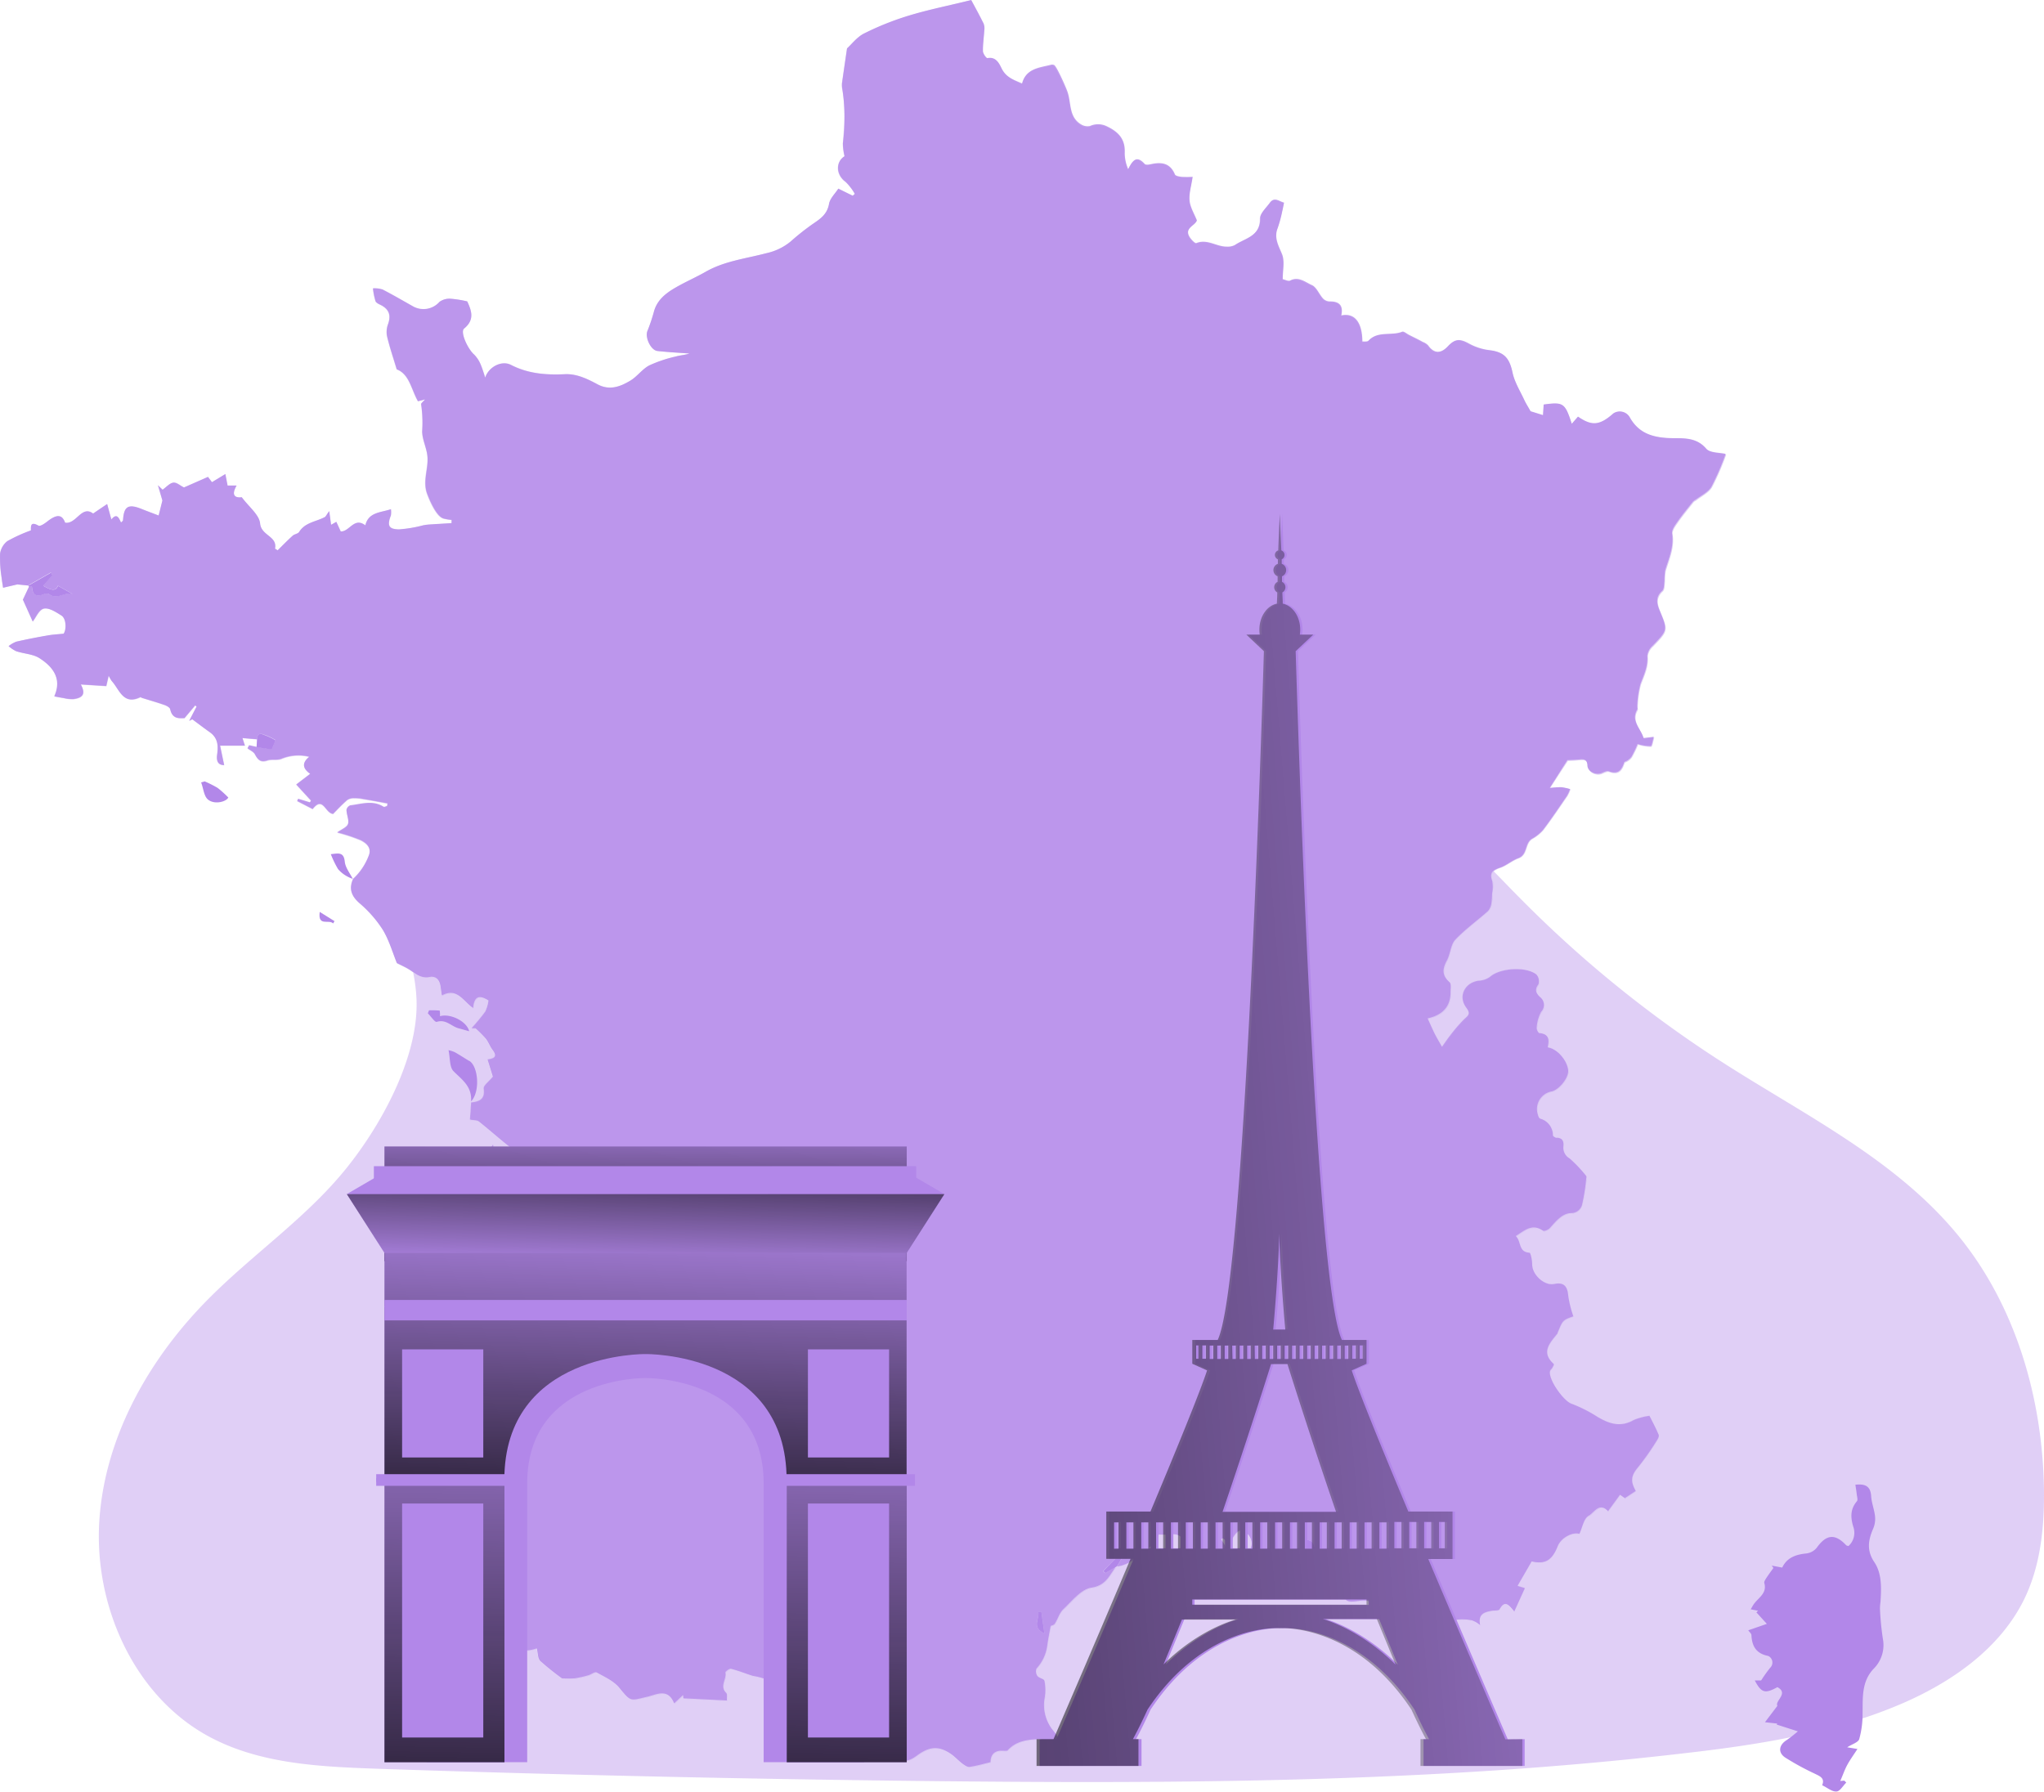 <svg id="Layer_1" data-name="Layer 1" xmlns="http://www.w3.org/2000/svg" xmlns:xlink="http://www.w3.org/1999/xlink" viewBox="0 0 457.54 401.1"><defs><linearGradient id="linear-gradient" x1="460.74" y1="250.91" x2="49.2" y2="285.11" gradientUnits="userSpaceOnUse"><stop offset="0" stop-color="#010101" stop-opacity="0"/><stop offset="0.95" stop-color="#010101"/></linearGradient><linearGradient id="linear-gradient-2" x1="144.77" y1="246.22" x2="144.24" y2="293.52" xlink:href="#linear-gradient"/><linearGradient id="linear-gradient-3" x1="185.65" y1="272.31" x2="182.97" y2="369.05" xlink:href="#linear-gradient"/><linearGradient id="linear-gradient-4" x1="144.05" y1="285.25" x2="145.06" y2="245.97" xlink:href="#linear-gradient"/><linearGradient id="linear-gradient-5" x1="100.58" y1="295.03" x2="98.17" y2="444.54" xlink:href="#linear-gradient"/><linearGradient id="linear-gradient-6" x1="190.61" y1="296.47" x2="188.2" y2="445.99" xlink:href="#linear-gradient"/></defs><title>FRANCE</title><path d="M146.22,312.67c1.26.66,2.17,1.11,3.36,1.74-1.31.62-2.28,1.11-3.53,1.71C146.11,315,146.14,314,146.22,312.67Z" transform="translate(-40.11 -4.62)" fill="#b287e9" opacity="0.43" style="isolation:isolate"/><path d="M150.44,307.6,147,310.73c-.23-.08-.46-.14-.68-.2l.85-4Z" transform="translate(-40.11 -4.62)" fill="#b287e9" opacity="0.43" style="isolation:isolate"/><path d="M147.9,282.74c.26-2.13.51-4.24.8-6.63,2.16,1.85,2,4.61,0,6.75C148.44,282.8,148.16,282.77,147.9,282.74Z" transform="translate(-40.11 -4.62)" fill="#b287e9" opacity="0.43" style="isolation:isolate"/><path d="M272.53,365.52c.23,0,.46-.09.68-.12.2,1.51.4,3.05.69,4.9C270.94,368.88,272.84,367,272.53,365.52Z" transform="translate(-40.11 -4.62)" fill="#b287e9" opacity="0.43" style="isolation:isolate"/><path d="M333.26,353.9c-.79-1.65-1.42-3-2.3-4.87,1.73.48,3,.09,3.39,1.85.11.46,1.79.57,2.93.88C337,354,335.11,354,333.26,353.9Z" transform="translate(-40.11 -4.62)" fill="#b287e9" opacity="0.43" style="isolation:isolate"/><path d="M497.64,338c.11,8.32-.71,16.86-4.3,24.38-5.44,11.33-16.54,19-28.13,23.89-15.26,6.43-31.83,9-48.29,10.87-55.84,6.52-112.19,6.81-168.39,6.21q-62-.68-123.86-2.76c-12.93-.46-26.34-1.05-37.73-7.18-16.8-9.05-25.8-29.24-24.6-48.26S73.67,308.43,87.17,295c9.62-9.6,21-17.45,29.7-27.9,8.11-9.74,16.94-25.43,16.48-38.59a37,37,0,0,0-.77-6.23,4.57,4.57,0,0,0,3.65,1.14c1.68-.32,2.36.82,2.53,2.33.06.52.14,1,.26,1.8,3.42-1.88,4.73,1.28,7,2.82.2-2.28,1.06-3.22,3.42-1.71a8.23,8.23,0,0,1-.74,2.5,39.81,39.81,0,0,1-3.08,3.73c.32,0,.6,0,.92,0a24.42,24.42,0,0,1,2.27,2.28c.63.77.94,1.76,1.54,2.53,1.28,1.71.09,2-1.11,2.17.43,1.39.85,2.82,1.17,3.84-.88,1.11-2.17,2-2,2.68.37,2.39-1,2.93-2.79,3.1-.12,1.45-.2,2.73-.29,3.85.83.17,1.57.08,2,.39,2.79,2.22,5.41,4.62,8.25,6.75a16.24,16.24,0,0,1,6.67,12.62c.11,1.82.2,3.67.28,5.52a3.84,3.84,0,0,0,3.39,4,4,4,0,0,1,.83.35c-3.39,1.28-4.25-1.48-5.24-3.62a19.73,19.73,0,0,1-1.2-5.15c-.54-3.05-1.19-5.76-3.76-8.15-2.13-2-6-2.9-6-7.14a11.5,11.5,0,0,0-2.19,4.64c-1.11,8.94-2,17.88-3,26.82-.34,3.24-.57,6.49-.85,9.74.11,0,.22,0,.31,0,.91-2,1.82-4,3-6.61,1.51,1.94,2.59,3.3,4.13,5.24-1.74,0-2.74,0-3.73,0-.46,0-1.28,0-1.37.17a25.38,25.38,0,0,0-1.94,5.52c-.54,4-.45,8-1.13,12-1.14,6.75-2.65,13.44-4,20.16-.71,3.45-1.31,6.95-2.22,10.37a7.71,7.71,0,0,1-7.15,5.75,8.86,8.86,0,0,0-1.45.54c1.37,1.25,2.48,2.22,3.53,3.24a11.05,11.05,0,0,1,1.23,1.57c.62,1.05,1,1.77,2.5.68.91-.65,2.65-.37,4-.14.4.06,1,1.37.85,1.94a55.44,55.44,0,0,1-1.9,5.81c-.46,0-.46.17-.35.25l2.51,1.8c.4-.69.8-1.37,1.2-2,.28-.42.56-.85.59-.91.66,1,.91,2,1.48,2.25,1.94.89,4,1.43,5.93,2.28,3.07,1.34,6,3,9.71,1.68.28,1.08.22,2.31.79,2.82,1.68,1.59,3.62,2.93,4.84,3.9,1.4,0,2.14.09,2.85,0a30.15,30.15,0,0,0,3.05-.65c.65-.2,1.54-.92,1.93-.69,1.8,1,3.82,1.91,5.07,3.45,2.65,3.24,2.42,2.87,6.27,2,2.16-.48,4.61-2,6,1.51.79-.74,1.42-1.31,2-1.88a5.27,5.27,0,0,0,.05.71l9.77.51c-.06-.74.11-1.45-.17-1.7-1.54-1.48.14-3.05-.17-4.56-.06-.2.91-.94,1.25-.85,1.65.42,3.27,1.08,4.9,1.59a19,19,0,0,1,2.79.71c1.71.89,4.33.26,5,3,.06.26,1.08.49,1.65.43,3.1-.34,5.15.11,6.09,3.53a12.21,12.21,0,0,0,.8,1.62c.51-.62.8-1.19,1.25-1.39a6.51,6.51,0,0,1,2.71-.63c1.08.06,2.13.71,3.22.8,2,.14,2.42,1,1.56,2.73a13.75,13.75,0,0,0-.74,3c1.48.09,2.62-.14,3.5.26,1.34.57,3,1.28,3.62,2.45,1.51,2.73,2.71,3.21,5.24,1.33,2.85-2.07,4.93-2.22,7.63-.37.88.6,1.62,1.46,2.48,2.11.51.37,1.17.88,1.68.8,1.56-.2,3.1-.68,4.7-1.05,0-1.66.85-2.71,2.84-2.57.34,0,.86.09,1-.11,2-2.19,4.64-2.39,7.49-2.54.88,2.77,2.76,1.71,4.69,1.17a23.76,23.76,0,0,0-2.27-3.39,9,9,0,0,1-1.68-6.63,11,11,0,0,0,0-4.16c-.06-.42-1.23-.6-1.6-1.08s-.45-1.37-.2-1.65a9.35,9.35,0,0,0,2.39-5c.2-1.54.54-3.08.8-4.53.2-.09.71-.2.91-.51.69-1.06,1-2.39,1.91-3.22,2-1.82,4-4.5,6.32-4.84,3.28-.51,4-2.79,5.5-4.7-.83.46-1.66.94-2.48,1.43-.14-.15-.31-.29-.46-.43,1.43-1.45,2.85-2.93,4.27-4.39l.57.4-1.73,2.85c2.84-.06,8.85-4.7,9.31-7.12a17.3,17.3,0,0,0,2.16,0c1.94-.25,3.3.12,3.65,2.42a2.4,2.4,0,0,0,1.53,1.57,55.69,55.69,0,0,0,6.92.77,4.15,4.15,0,0,0,1.65-.6c-.71-1.14-1.31-2.11-1.9-3.08l.34-.25c.43.34.85.65,1.36,1.08,1.29-1.22,2-4.27,4.3-1.94a3,3,0,0,1-.22,4.3c.34.46.62.89,1.16,1.6l-1.53-.54c-.2,1.39-1.88,3.19,1,3.5,2.4.28,4.82.31,7.35.45-.08-.93-.17-1.82-.28-2.7,2.27-1.14,3.36-.74,4.3,1.51.22.51.68,1.34,1,1.34a24.8,24.8,0,0,0,6.35-.34c1.79-.49,2.65-.35,2.73,1.56a9.48,9.48,0,0,1-.25,1.74c-.29,1.65-.06,2.82,2,2.62,1.22-.09,3.1-.51,3.58.11a2.64,2.64,0,0,0,3.68.88.64.64,0,0,1,.6.18c1.19.91,2.33,1.85,3.55,2.84-.17.23-.48.6-1,1.28,1.17.46,2.25,1.29,3.16,1.11.65-.11,1.05-1.53,1.59-2.42,1.14.26,2.71.57,4.27.94.52.12,1,.35,1.49.52-.23.42-.46.88-.77,1.51l2.13.11c.2-1.22.17-2.85.51-2.93a10.37,10.37,0,0,1,3.76.11,6,6,0,0,1,1.77,1.05c-.51-2.5.94-2.9,2.48-3.18.65-.15,1.68,0,1.87-.38,1.14-2.1,2.05-1.05,3.28.52.85-1.88,1.59-3.5,2.39-5.24-.88-.29-1.51-.46-1.65-.51,1-1.8,2.08-3.59,3.16-5.47,3,.68,4.53-.17,5.81-3.36.8-2,3.36-3.25,4.87-2.82.71-1.45,1-3.47,2.13-4s2.37-3.11,4.3-1l2.68-3.67c.37.25.82.57,1.08.77.88-.6,1.62-1.09,2.48-1.66-.88-1.68-1.43-3,.31-5.09a56.42,56.42,0,0,0,4.33-6.1c.26-.42.63-1.05.48-1.36-.62-1.57-1.45-3-2.08-4.27a13.47,13.47,0,0,0-3.53.94c-3,1.71-5.52.82-8.14-.74a31.69,31.69,0,0,0-5.75-2.91c-1.79-.62-5.33-5.58-4.81-7.37.08-.23.37-.4.48-.66s.46-.79.37-.85c-2.93-2.62-.94-4.67.74-6.78.06,0,.06-.11.09-.2,1.16-2.84,1.16-2.84,3.53-3.7a24.15,24.15,0,0,1-1.14-4.58c-.14-2.14-1.05-3.11-3.16-2.68s-4.93-2.05-4.93-4.38c0-.92-.34-2.6-.6-2.6-2.53-.14-1.79-2.59-3-3.73,2-1.28,3.67-2.87,6.06-1.19.26.17,1.17-.2,1.51-.57,1.37-1.51,2.76-3.3,4.79-3.39a2.43,2.43,0,0,0,2.47-2,42.08,42.08,0,0,0,1-6.27,31.74,31.74,0,0,0-3.79-4,2.69,2.69,0,0,1-1.36-2.68c.08-1.08-.17-1.91-1.51-1.94-.32,0-.86-.34-.86-.51a3.89,3.89,0,0,0-2.84-3.79c-.26-.08-.46-.56-.52-.88a4,4,0,0,1,3.16-5.18c1.71-.48,3.76-3.13,3.62-4.7-.2-2.28-2.48-4.9-4.58-5.18.37-1.59.39-3-1.85-3.19-.23,0-.69-.82-.6-1.2a8.52,8.52,0,0,1,1-3.55,2.22,2.22,0,0,0-.25-3.31c-.88-.88-1.28-1.62-.37-2.84a2.3,2.3,0,0,0-.43-2.2c-2.28-1.88-8.09-1.45-10.34.43a4.09,4.09,0,0,1-2.36.91c-3.24.29-5,3.48-3,6.09,1.08,1.43.37,1.77-.51,2.62a31.49,31.49,0,0,0-3.1,3.62c-.54.66-1,1.37-1.83,2.51-.74-1.34-1.28-2.25-1.73-3.16s-.91-1.94-1.48-3.19c3.16-.69,5.18-2.51,5.12-6,0-.74.2-1.83-.23-2.17-1.76-1.54-1.5-3.05-.54-4.9.74-1.45.77-3.47,1.8-4.58,2.22-2.36,4.92-4.27,7.37-6.46a3.29,3.29,0,0,0,.77-1.8,13.23,13.23,0,0,0,.14-2.1c0-.92.37-2,.06-2.77-.43-1.14-.31-1.79.2-2.25,1.94,1.94,3.81,3.93,5.72,5.84a263.64,263.64,0,0,0,45.59,37c18.42,11.81,38.78,21.75,52.67,38.69C491.29,296.87,497.33,317.57,497.64,338Z" transform="translate(-40.11 -4.62)" fill="#b287e9" opacity="0.4" style="isolation:isolate"/><path d="M273.21,365.4c-.22,0-.45.09-.68.12.31,1.51-1.59,3.36,1.37,4.78C273.61,368.45,273.41,366.91,273.21,365.4Zm-127-52.73c-.08,1.34-.11,2.31-.17,3.45,1.25-.6,2.22-1.09,3.53-1.71C148.39,313.78,147.48,313.33,146.22,312.67Zm1-6.18-.85,4c.22.06.45.12.68.2l3.42-3.13Zm1.51-30.38c-.29,2.39-.54,4.5-.8,6.63.26,0,.54.06.83.12C150.72,280.72,150.86,278,148.7,276.11Zm185.65,74.77c-.37-1.76-1.66-1.37-3.39-1.85.88,1.88,1.51,3.22,2.3,4.87,1.85.06,3.73.11,4-2.14C336.14,351.45,334.46,351.34,334.35,350.88Zm0,0c-.37-1.76-1.66-1.37-3.39-1.85.88,1.88,1.51,3.22,2.3,4.87,1.85.06,3.73.11,4-2.14C336.14,351.45,334.46,351.34,334.35,350.88Zm-61.82,14.64c.31,1.51-1.59,3.36,1.37,4.78-.29-1.85-.49-3.39-.69-4.9C273,365.43,272.76,365.49,272.53,365.52ZM148.7,276.11c-.29,2.39-.54,4.5-.8,6.63.26,0,.54.06.83.12C150.72,280.72,150.86,278,148.7,276.11Zm-2.36,34.42c.22.06.45.12.68.2l3.42-3.13-3.25-1.11Zm-.29,5.59c1.25-.6,2.22-1.09,3.53-1.71-1.19-.63-2.1-1.08-3.36-1.74C146.14,314,146.11,315,146.05,316.12Z" transform="translate(-40.11 -4.62)" fill="#b287e9" opacity="0.43" style="isolation:isolate"/><path d="M422,105.1c-2.37-2.79-5.64-2.22-8.38-2.36-3.95-.2-6.86-1.26-8.77-4.76a2.62,2.62,0,0,0-3.61-.77c-3.08,2.71-4.81,2.88-7.92.71-.42.52-.88,1-1.39,1.63-1.51-4.67-1.88-4.93-6.3-4.33,0,.8-.08,1.57-.14,2.39l-2.79-.88c-.57-1-1-1.71-1.39-2.48-.94-2-2.2-4-2.65-6.18-.68-3.3-1.88-4.67-5.18-5a12.82,12.82,0,0,1-4.56-1.36c-2.13-1.17-3.13-1.23-4.81.57s-3.13,1.62-4.41-.2a3.27,3.27,0,0,0-1.2-.77c-1-.54-2-1.06-3.08-1.57-.51-.28-1.16-.85-1.53-.71-2.45.91-5.44-.29-7.55,2-.23.26-.88.15-1.37.2,0-4.38-1.76-6.46-4.72-5.86.48-2.17-.4-3.16-2.62-3.11a2.25,2.25,0,0,1-1.48-.68c-.88-1-1.45-2.59-2.51-3-1.45-.59-3-1.93-4.84-1-.4.2-1.11-.2-1.65-.32,0-1.93.48-3.93-.11-5.52-.77-2-1.88-3.7-1-5.92a28.52,28.52,0,0,0,1-3.68c.17-.68.28-1.39.42-2.07-1.05-.2-2.16-1.31-3.16.05-.82,1.14-2.19,2.34-2.19,3.5.06,4-3.39,4.39-5.67,6a3.44,3.44,0,0,1-1.82.34c-2.28,0-4.35-1.77-6.8-.77-.29.11-1.23-.86-1.57-1.48-1.11-1.94,1.28-2.45,1.71-3.62-.63-1.56-1.51-3-1.65-4.44s.4-3.33.68-5.3c-.8,0-1.65.06-2.48,0-.51-.06-1.33-.2-1.48-.55-1.11-2.62-3.1-2.81-5.49-2.27-.4.11-1.06.17-1.28-.06-1.85-2-2.74-.8-3.68,1.17a9.13,9.13,0,0,1-.79-3.59c.17-3.13-1.34-4.78-4-6a4.48,4.48,0,0,0-3.82,0,2.79,2.79,0,0,1-2-.4c-2.7-1.68-2.11-4.81-3-7.26-.23-.6-2.45-5.76-3.05-6a.89.89,0,0,0-.62-.06c-2.68.65-5.67.8-6.49,4.19C267,22.5,265.3,22,264.3,20c-.51-1-1.22-2.73-3.22-2.33-.25,0-1-1-1-1.57,0-1.56.23-3.1.31-4.67a3,3,0,0,0-.14-1.45c-.86-1.76-1.8-3.47-2.79-5.32l-.83.2c-4.38,1.08-8.85,2-13.15,3.3a62,62,0,0,0-10,4c-1.56.79-2.76,2.39-3.78,3.33-.4,2.65-.77,5.21-1.14,7.74a5.53,5.53,0,0,0,.05,1.34c.8,4,.49,8.11.15,12.22a12.66,12.66,0,0,0,.37,2.84c-2,1.26-2,4.13.22,5.73A11.51,11.51,0,0,1,231.44,48a4.62,4.62,0,0,0-.45.43c-1-.49-1.91-.94-3.19-1.6-.71,1.11-1.88,2.19-2.08,3.42-.37,2.19-1.77,3.22-3.39,4.33a49.93,49.93,0,0,0-5.21,4.1,13,13,0,0,1-5.44,2.62c-4.55,1.19-9.36,1.73-13.58,4.15-2.16,1.23-4.47,2.22-6.63,3.48s-4.22,2.76-4.93,5.41a39.56,39.56,0,0,1-1.48,4.38c-.57,1.43.77,4.3,2.28,4.44,2.36.29,4.75.4,7.14.57-1,.34-2.07.4-3.07.69a29.71,29.71,0,0,0-5.95,2c-1.57.83-2.68,2.48-4.22,3.39-2.22,1.34-4.61,2.28-7.31.85-2.28-1.22-4.7-2.42-7.35-2.28-4.21.2-8.2-.11-12.07-2.1-2.08-1.06-5,.45-5.75,2.87-.49-1.36-.69-2.19-1.06-3A7.23,7.23,0,0,0,146.25,84c-1.42-1.22-3.19-5.07-2.25-5.84,2.36-1.93,1.74-3.9.71-6.06a24.15,24.15,0,0,0-3.7-.6,3.85,3.85,0,0,0-2.56.74,4.78,4.78,0,0,1-5.81,1.08c-2.31-1.31-4.58-2.64-6.95-3.84a5.83,5.83,0,0,0-2.13-.26,15.81,15.81,0,0,0,.57,2.85c.2.46.94.71,1.45,1,1.71,1,2,2.33,1.37,4.15a4.83,4.83,0,0,0-.23,2.71c.57,2.39,1.36,4.73,2.16,7.4,2.85,1.08,3.22,4.47,4.76,7.15l1.56-.4c-.4.51-.91.85-.85,1.08a27.61,27.61,0,0,1,.23,6c0,1.74.88,3.48,1.14,5.27.39,2.91-1.17,5.72-.06,8.77.57,1.6,2.05,5,3.59,5.52a10.55,10.55,0,0,0,1.88.32c0,.25,0,.48,0,.74-1.71.08-3.39.2-5.1.31a11.22,11.22,0,0,0-1.28.17,28.82,28.82,0,0,1-5.38.91c-2.37,0-2.71-.88-1.82-3.13a4.56,4.56,0,0,0,0-1.39c-2.36.79-5,.68-5.72,3.61-2.53-1.93-3.5,1.43-5.52,1.37-.29-.66-.6-1.37-.94-2.17l-1.17.69c-.11-.8-.23-1.65-.43-3.08-.6.86-.71,1.2-.94,1.34-1.93,1-4.41,1.17-5.75,3.33-.25.43-1,.46-1.45.83-1.14,1-2.25,2.19-3.36,3.27-.2-.11-.4-.25-.6-.37.57-2.82-3.07-2.84-3.33-5.64-.2-1.93-2.51-3.7-4.1-5.86-1.31.17-2.51-.26-1.17-2.62H91c-.17-.85-.31-1.59-.48-2.56-1.17.71-2.08,1.25-3,1.82-.46-.63-.83-1.11-.88-1.2l-5.39,2.37c-.94-.46-1.76-1.17-2.44-1.06s-1.51,1-2.34,1.57l-1-1c.48,1.62.77,2.59,1,3.42-.28,1.11-.54,2.22-.85,3.36-1.2-.46-2.42-.91-3.65-1.4-3.13-1.28-4.12-.71-4.32,2.51,0,.08-.18.17-.43.45-.46-.91-.88-2.25-2.16-.68-.35-1.22-.63-2.22-.94-3.44-1.09.71-2,1.33-3.17,2.13-2.56-2-3.75,2.45-6.26,2-.65-1.88-1.85-1.94-4-.26-.57.46-1.59,1.14-2,.92-2-1.17-1.62.54-1.71,1.08a34.6,34.6,0,0,0-5.27,2.39,4.41,4.41,0,0,0-1.62,2.9,29.55,29.55,0,0,0,.34,5.21c.09.77.23,1.54.34,2.31.91-.2,1.85-.43,3.19-.74.46.06,1.43.14,2.39.26,1.71-1,3.42-2,5.13-2.94.08.2.2.37.28.57l-2,2.4c1.57.88,2.79,1.39,3.31,0l3.41,1.93c-1.76-.77-3.5,1.34-5.35,0a1.38,1.38,0,0,0-1-.11c-1.71.8-2.71.45-2.85-1.6a4.5,4.5,0,0,0-.63,0c-.51,1.08-1,2.16-1.36,2.93.74,1.68,1.45,3.27,2.19,4.9.77-1,1.51-2.71,2.53-2.91,1.17-.23,2.68.8,3.87,1.54s1.14,3.25.52,4.07c-1.37.14-2.42.2-3.45.37-2.39.43-4.78.88-7.14,1.43a6.6,6.6,0,0,0-1.74,1,8.38,8.38,0,0,0,1.65,1.11c1.79.6,3.84.66,5.32,1.63,3,1.93,5,4.61,3.28,8.54.77.14,1.42.28,2.08.37a7.89,7.89,0,0,0,2.13.25c2.31-.28,2.79-1.28,1.71-3.3,1.85.11,3.7.26,5.7.37.11-.45.25-1.08.54-2.31a11.75,11.75,0,0,0,.68,1.17c1.77,1.91,2.56,5.5,6.44,3.62.08,0,.25.14.37.17,1.68.54,3.33,1,5,1.59.48.17,1.19.54,1.28.94.48,2.31,2.13,2,3.19,2,1-1.2,1.71-2,2.39-2.85a2.83,2.83,0,0,1,.31.26c-.54,1.05-1.11,2.13-1.65,3.19l.69-.35c1.31.94,2.59,1.94,3.9,2.88,1.76,1.22,2,2.9,1.68,4.87-.15,1.08-.17,2.48,1.56,2.5-.34-1.59-.62-3-.91-4.35h5.55c-.14-.49-.42-1.34-.54-1.71,1.08.11,2.19.2,3.28.28.14-1.9,1.31-1,2.16-.74a19.21,19.21,0,0,1,1.94.94c-.23.6-.54,1.31-.86,2.08l-3.41-.51c-.54-.14-1.09-.26-1.63-.37-.14.23-.25.46-.37.65.54.46,1.34.77,1.65,1.34.63,1.17,1.2,1.91,2.74,1.43,1-.35,2.19,0,3.16-.37a9.86,9.86,0,0,1,6.26-.49c-1.93,1.6-1.19,2.79.23,3.82l-3.13,2.39c1.14,1.25,2.22,2.45,3.3,3.62l-.26.39c-.85-.25-1.73-.54-2.61-.79a4.3,4.3,0,0,0-.23.48c1.14.6,2.28,1.17,3.47,1.79,2.34-3,2.76.94,4.59,1.09.94-1,2-2.11,3.18-3.14a2.53,2.53,0,0,1,1.54-.37,8.39,8.39,0,0,1,1.88.18c1.88.28,3.7.62,5.55,1l-.08.6c-.26.06-.63.26-.77.17-2.42-1.56-5-.62-7.46-.31a1.36,1.36,0,0,0-.85,1c0,1.06.65,2.25.34,3.16s-1.51,1.23-2.42,1.88a41.39,41.39,0,0,1,5.18,1.71c1.34.69,2.65,1.74,1.82,3.62a13.37,13.37,0,0,1-3.44,5.09c-.94,2.2-.37,3.79,1.45,5.39a26.8,26.8,0,0,1,5.18,5.89c1.42,2.31,2.16,5,3.19,7.52.8.4,1.79.85,2.73,1.42.32.2.6.4.91.6a4.57,4.57,0,0,0,3.65,1.14c1.68-.32,2.36.82,2.53,2.33.06.52.14,1,.26,1.8,3.42-1.88,4.73,1.28,7,2.82.2-2.28,1.06-3.22,3.42-1.71a8.23,8.23,0,0,1-.74,2.5,39.81,39.81,0,0,1-3.08,3.73c.32,0,.6,0,.92,0a24.42,24.42,0,0,1,2.27,2.28c.63.77.94,1.76,1.54,2.53,1.28,1.71.09,2-1.11,2.17.43,1.39.85,2.82,1.17,3.84-.88,1.11-2.17,2-2,2.68.37,2.39-1,2.93-2.79,3.1-.12,1.45-.2,2.73-.29,3.85.83.17,1.57.08,2,.39,2.79,2.22,5.41,4.62,8.25,6.75a16.24,16.24,0,0,1,6.67,12.62c.11,1.82.2,3.67.28,5.52a3.84,3.84,0,0,0,3.39,4,4,4,0,0,1,.83.35c-3.39,1.28-4.25-1.48-5.24-3.62a19.73,19.73,0,0,1-1.2-5.15c-.54-3.05-1.19-5.76-3.76-8.15-2.13-2-6-2.9-6-7.14a11.5,11.5,0,0,0-2.19,4.64c-1.11,8.94-2,17.88-3,26.82-.34,3.24-.57,6.49-.85,9.74.11,0,.22,0,.31,0,.91-2,1.82-4,3-6.61,1.51,1.94,2.59,3.3,4.13,5.24-1.74,0-2.74,0-3.73,0-.46,0-1.28,0-1.37.17a25.38,25.38,0,0,0-1.94,5.52c-.54,4-.45,8-1.13,12-1.14,6.75-2.65,13.44-4,20.16-.71,3.45-1.31,6.95-2.22,10.37a7.71,7.71,0,0,1-7.15,5.75,8.86,8.86,0,0,0-1.45.54c1.37,1.25,2.48,2.22,3.53,3.24a11.05,11.05,0,0,1,1.23,1.57c.62,1.05,1,1.77,2.5.68.91-.65,2.65-.37,4-.14.4.06,1,1.37.85,1.94a55.44,55.44,0,0,1-1.9,5.81c-.46,0-.46.17-.35.25l2.51,1.8c.4-.69.8-1.37,1.2-2,.28-.42.56-.85.59-.91.66,1,.91,2,1.48,2.25,1.94.89,4,1.43,5.93,2.28,3.07,1.34,6,3,9.71,1.68.28,1.08.22,2.31.79,2.82,1.68,1.59,3.62,2.93,4.84,3.9,1.4,0,2.14.09,2.85,0a30.15,30.15,0,0,0,3.05-.65c.65-.2,1.54-.92,1.93-.69,1.8,1,3.82,1.91,5.07,3.45,2.65,3.24,2.42,2.87,6.27,2,2.16-.48,4.61-2,6,1.51.79-.74,1.42-1.31,2-1.88a5.27,5.27,0,0,0,.05.71l9.77.51c-.06-.74.11-1.45-.17-1.7-1.54-1.48.14-3.05-.17-4.56-.06-.2.91-.94,1.25-.85,1.65.42,3.27,1.08,4.9,1.59a19,19,0,0,1,2.79.71c1.71.89,4.33.26,5,3,.06.26,1.08.49,1.65.43,3.1-.34,5.15.11,6.09,3.53a12.21,12.21,0,0,0,.8,1.62c.51-.62.8-1.19,1.25-1.39a6.51,6.51,0,0,1,2.71-.63c1.08.06,2.13.71,3.22.8,2,.14,2.42,1,1.56,2.73a13.75,13.75,0,0,0-.74,3c1.48.09,2.62-.14,3.5.26,1.34.57,3,1.28,3.62,2.45,1.51,2.73,2.71,3.21,5.24,1.33,2.85-2.07,4.93-2.22,7.63-.37.88.6,1.62,1.46,2.48,2.11.51.37,1.17.88,1.68.8,1.56-.2,3.1-.68,4.7-1.05,0-1.66.85-2.71,2.84-2.57.34,0,.86.09,1-.11,2-2.19,4.64-2.39,7.49-2.54.88,2.77,2.76,1.71,4.69,1.17a23.76,23.76,0,0,0-2.27-3.39,9,9,0,0,1-1.68-6.63,11,11,0,0,0,0-4.16c-.06-.42-1.23-.6-1.6-1.08s-.45-1.37-.2-1.65a9.35,9.35,0,0,0,2.39-5c.2-1.54.54-3.08.8-4.53.2-.09.71-.2.91-.51.69-1.06,1-2.39,1.91-3.22,2-1.82,4-4.5,6.32-4.84,3.28-.51,4-2.79,5.5-4.7-.83.46-1.66.94-2.48,1.43-.14-.15-.31-.29-.46-.43,1.43-1.45,2.85-2.93,4.27-4.39l.57.4-1.73,2.85c2.84-.06,8.85-4.7,9.31-7.12a17.3,17.3,0,0,0,2.16,0c1.94-.25,3.3.12,3.65,2.42a2.4,2.4,0,0,0,1.53,1.57,55.69,55.69,0,0,0,6.92.77,4.15,4.15,0,0,0,1.65-.6c-.71-1.14-1.31-2.11-1.9-3.08l.34-.25c.43.34.85.65,1.36,1.08,1.29-1.22,2-4.27,4.3-1.94a3,3,0,0,1-.22,4.3c.34.46.62.89,1.16,1.6l-1.53-.54c-.2,1.39-1.88,3.19,1,3.5,2.4.28,4.82.31,7.35.45-.08-.93-.17-1.82-.28-2.7,2.27-1.14,3.36-.74,4.3,1.51.22.51.68,1.34,1,1.34a24.8,24.8,0,0,0,6.35-.34c1.79-.49,2.65-.35,2.73,1.56a9.48,9.48,0,0,1-.25,1.74c-.29,1.65-.06,2.82,2,2.62,1.22-.09,3.1-.51,3.58.11a2.64,2.64,0,0,0,3.68.88.64.64,0,0,1,.6.18c1.19.91,2.33,1.85,3.55,2.84-.17.23-.48.6-1,1.28,1.17.46,2.25,1.29,3.16,1.11.65-.11,1.05-1.53,1.59-2.42,1.14.26,2.71.57,4.27.94.52.12,1,.35,1.49.52-.23.42-.46.88-.77,1.51l2.13.11c.2-1.22.17-2.85.51-2.93a10.37,10.37,0,0,1,3.76.11,6,6,0,0,1,1.77,1.05c-.51-2.5.94-2.9,2.48-3.18.65-.15,1.68,0,1.87-.38,1.14-2.1,2.05-1.05,3.28.52.85-1.88,1.59-3.5,2.39-5.24-.88-.29-1.51-.46-1.65-.51,1-1.8,2.08-3.59,3.16-5.47,3,.68,4.53-.17,5.81-3.36.8-2,3.36-3.25,4.87-2.82.71-1.45,1-3.47,2.13-4s2.37-3.11,4.3-1l2.68-3.67c.37.25.82.57,1.08.77.88-.6,1.62-1.09,2.48-1.66-.88-1.68-1.43-3,.31-5.09a56.42,56.42,0,0,0,4.33-6.1c.26-.42.63-1.05.48-1.36-.62-1.57-1.45-3-2.08-4.27a13.47,13.47,0,0,0-3.53.94c-3,1.71-5.52.82-8.14-.74a31.69,31.69,0,0,0-5.75-2.91c-1.79-.62-5.33-5.58-4.81-7.37.08-.23.37-.4.48-.66s.46-.79.37-.85c-2.93-2.62-.94-4.67.74-6.78.06,0,.06-.11.09-.2,1.16-2.84,1.16-2.84,3.53-3.7a24.15,24.15,0,0,1-1.14-4.58c-.14-2.14-1.05-3.11-3.16-2.68s-4.93-2.05-4.93-4.38c0-.92-.34-2.6-.6-2.6-2.53-.14-1.79-2.59-3-3.73,2-1.28,3.67-2.87,6.06-1.19.26.17,1.17-.2,1.51-.57,1.37-1.51,2.76-3.3,4.79-3.39a2.43,2.43,0,0,0,2.47-2,42.08,42.08,0,0,0,1-6.27,31.74,31.74,0,0,0-3.79-4,2.69,2.69,0,0,1-1.36-2.68c.08-1.08-.17-1.91-1.51-1.94-.32,0-.86-.34-.86-.51a3.89,3.89,0,0,0-2.84-3.79c-.26-.08-.46-.56-.52-.88a4,4,0,0,1,3.16-5.18c1.71-.48,3.76-3.13,3.62-4.7-.2-2.28-2.48-4.9-4.58-5.18.37-1.59.39-3-1.85-3.19-.23,0-.69-.82-.6-1.2a8.52,8.52,0,0,1,1-3.55,2.22,2.22,0,0,0-.25-3.31c-.88-.88-1.28-1.62-.37-2.84a2.3,2.3,0,0,0-.43-2.2c-2.28-1.88-8.09-1.45-10.34.43a4.09,4.09,0,0,1-2.36.91c-3.24.29-5,3.48-3,6.09,1.08,1.43.37,1.77-.51,2.62a31.49,31.49,0,0,0-3.1,3.62c-.54.66-1,1.37-1.83,2.51-.74-1.34-1.28-2.25-1.73-3.16s-.91-1.94-1.48-3.19c3.16-.69,5.18-2.51,5.12-6,0-.74.2-1.83-.23-2.17-1.76-1.54-1.5-3.05-.54-4.9.74-1.45.77-3.47,1.8-4.58,2.22-2.36,4.92-4.27,7.37-6.46a3.29,3.29,0,0,0,.77-1.8,13.23,13.23,0,0,0,.14-2.1c0-.92.37-2,.06-2.77-.43-1.14-.31-1.79.2-2.25a4.44,4.44,0,0,1,1.45-.74c1.45-.48,2.68-1.62,4.13-2.13,2.11-.77,1.42-3.3,3.05-4.33a9.21,9.21,0,0,0,2.5-2c1.88-2.48,3.62-5.07,5.38-7.63a9,9,0,0,0,.69-1.51,12.63,12.63,0,0,0-2-.43c-.82,0-1.65.12-2.59.17,1.48-2.3,2.73-4.24,4-6.12.68,0,1.65-.06,2.62-.14s1.79-.12,1.85,1.34,1.94,2.25,3.19,1.71c.51-.23,1.17-.57,1.59-.4,2.25.82,2.94-.46,3.48-2.11a3.08,3.08,0,0,0,1.62-1.2,26.37,26.37,0,0,0,1.37-2.82,9.44,9.44,0,0,0,2.9.49c.31-.06.43-1.17.71-2.08-1,.11-1.62.2-2.3.29-.6-2.17-2.91-3.85-1.4-6.41.09-.17-.06-.46,0-.66a23.21,23.21,0,0,1,.71-5.06c.8-2.08,1.74-4,1.54-6.35a3.51,3.51,0,0,1,1.2-2.2c3.39-3.53,3.39-3.5,1.59-7.86-.65-1.53-1-3,.54-4.44.49-.4.43-1.45.52-2.22a15.07,15.07,0,0,1,.17-2.36c.82-2.71,2-5.27,1.53-8.26-.11-.8.63-1.79,1.14-2.53,1.11-1.6,2.34-3.08,3.56-4.62.14-.19.43-.28.66-.45,1.19-.94,2.76-1.68,3.47-2.91a58.06,58.06,0,0,0,3.16-7.28C425,106,422.87,106.1,422,105.1ZM148.73,282.86c-.29-.06-.57-.09-.83-.12.26-2.13.51-4.24.8-6.63C150.86,278,150.72,280.72,148.73,282.86Zm-2.68,33.26c.06-1.14.09-2.11.17-3.45,1.26.66,2.17,1.11,3.36,1.74C148.27,315,147.3,315.52,146.05,316.12Zm1-5.39c-.23-.08-.46-.14-.68-.2l.85-4,3.25,1.11Zm125.51,54.79c.23,0,.46-.09.68-.12.2,1.51.4,3.05.69,4.9C270.94,368.88,272.84,367,272.53,365.52Zm60.73-11.62c-.79-1.65-1.42-3-2.3-4.87,1.73.48,3,.09,3.39,1.85.11.46,1.79.57,2.93.88C337,354,335.11,354,333.26,353.9Z" transform="translate(-40.11 -4.62)" fill="#b287e9" opacity="0.43" style="isolation:isolate"/><path d="M97.64,170.11l-3.27-.28.55,1.7H89.36l.92,4.36c-1.75,0-1.71-1.43-1.56-2.52.27-2,.06-3.63-1.68-4.87-1.33-.93-2.61-1.91-3.91-2.88l-.69.37c.55-1.07,1.11-2.14,1.67-3.21l-.33-.26-2.39,2.85c-1,0-2.7.34-3.2-2-.08-.4-.79-.77-1.28-.95-1.64-.57-3.31-1.05-5-1.57-.14,0-.31-.22-.39-.18-3.88,1.88-4.68-1.71-6.42-3.61a9.3,9.3,0,0,1-.68-1.18l-.54,2.31-5.7-.36c1.09,2,.6,3-1.71,3.28a7.93,7.93,0,0,1-2.15-.24c-.65-.09-1.29-.23-2.08-.38C54,156.6,52,153.94,49,152c-1.49-1-3.56-1-5.33-1.62a7.29,7.29,0,0,1-1.65-1.12,6.47,6.47,0,0,1,1.73-1c2.36-.54,4.74-1,7.13-1.41,1-.18,2.1-.23,3.45-.37.65-.85.64-3.36-.49-4.07s-2.73-1.77-3.9-1.55-1.76,1.95-2.52,2.89l-2.2-4.89,1.38-2.92a6,6,0,0,1,.63,0c.12,2,1.13,2.37,2.84,1.6a1.23,1.23,0,0,1,1.06.11c1.83,1.34,3.59-.76,5.35,0l-3.42-1.93c-.52,1.42-1.75.91-3.3,0l2.05-2.38-.3-.57-5.11,2.92-2.4-.24-3.19.75c-.11-.78-.26-1.55-.33-2.32a28,28,0,0,1-.35-5.23,4.32,4.32,0,0,1,1.62-2.88,34.8,34.8,0,0,1,5.28-2.41c.08-.52-.35-2.24,1.71-1.06.36.2,1.37-.48,1.94-.93,2.13-1.68,3.31-1.62,4,.26,2.52.39,3.7-4,6.27-2.06l3.14-2.13.94,3.44c1.3-1.55,1.72-.21,2.17.7.27-.28.43-.37.44-.47.19-3.22,1.19-3.79,4.33-2.5,1.22.49,2.45.94,3.65,1.4l.84-3.36-1-3.41,1.06,1c.82-.59,1.52-1.44,2.34-1.58s1.49.62,2.45,1.07l5.37-2.36.89,1.18,3-1.82.5,2.58h2c-1.36,2.35-.16,2.78,1.15,2.61,1.61,2.17,3.92,3.92,4.11,5.87.26,2.78,3.91,2.81,3.34,5.64l.59.37c1.12-1.1,2.21-2.22,3.37-3.27.4-.37,1.17-.42,1.43-.83,1.34-2.16,3.81-2.28,5.76-3.34.23-.13.34-.47,1-1.33l.41,3.06,1.17-.66,1,2.15c2,.07,3-3.31,5.52-1.35.68-3,3.36-2.83,5.71-3.63a4.26,4.26,0,0,1,0,1.39c-.87,2.26-.53,3.1,1.83,3.13a29.92,29.92,0,0,0,5.39-.91c.42-.07.85-.15,1.27-.18l5.1-.31,0-.72a10.5,10.5,0,0,1-1.86-.33c-1.56-.55-3-3.93-3.61-5.51-1.1-3,.47-5.89,0-8.79-.25-1.77-1.14-3.51-1.12-5.25a28.19,28.19,0,0,0-.24-6c-.05-.24.46-.59.88-1.09l-1.58.4c-1.53-2.68-1.91-6.07-4.76-7.14-.8-2.68-1.6-5-2.17-7.42a5,5,0,0,1,.23-2.7c.64-1.81.35-3.17-1.37-4.15-.52-.28-1.25-.54-1.43-1a14.31,14.31,0,0,1-.57-2.87,6.14,6.14,0,0,1,2.13.26c2.35,1.21,4.62,2.55,6.93,3.84a4.78,4.78,0,0,0,5.82-1.07A3.78,3.78,0,0,1,141,71.5a24.64,24.64,0,0,1,3.69.59c1,2.17,1.67,4.15-.69,6.08-.95.78.82,4.6,2.25,5.83a6.87,6.87,0,0,1,1.45,2.24,28.73,28.73,0,0,1,1,2.93c.76-2.39,3.67-3.92,5.74-2.86,3.9,2,7.89,2.29,12.1,2.09,2.65-.12,5.06,1.06,7.34,2.28,2.69,1.43,5.08.5,7.32-.84,1.53-.92,2.65-2.57,4.21-3.4a29.84,29.84,0,0,1,5.94-2c1-.29,2.09-.32,3.08-.67-2.39-.18-4.78-.3-7.16-.56-1.48-.17-2.82-3-2.26-4.46a39.51,39.51,0,0,0,1.47-4.38c.73-2.66,2.73-4.16,4.93-5.42s4.47-2.24,6.64-3.48c4.21-2.41,9-2.94,13.58-4.16a12.81,12.81,0,0,0,5.44-2.61,55.42,55.42,0,0,1,5.2-4.1c1.63-1.1,3-2.12,3.4-4.32.21-1.23,1.37-2.31,2.08-3.42L231,48.45l.46-.42a12,12,0,0,0-2.07-2.73c-2.17-1.6-2.23-4.47-.22-5.72a14.18,14.18,0,0,1-.38-2.85,44.65,44.65,0,0,0-.12-12.22,4.19,4.19,0,0,1-.06-1.32c.35-2.55.73-5.09,1.11-7.75,1.05-.94,2.23-2.54,3.81-3.33a64,64,0,0,1,10-4c4.33-1.32,8.79-2.21,13.19-3.29l.81-.19c1,1.85,1.93,3.55,2.79,5.3a3.13,3.13,0,0,1,.13,1.47c-.09,1.55-.33,3.11-.3,4.66,0,.55.76,1.61,1,1.56,2-.39,2.71,1.38,3.2,2.36,1,2,2.71,2.51,4.58,3.33.84-3.4,3.84-3.53,6.49-4.21a1.13,1.13,0,0,1,.65.07c.58.23,2.82,5.38,3,6,.87,2.47.26,5.59,3,7.27a2.78,2.78,0,0,0,2,.39,4.43,4.43,0,0,1,3.81.06c2.66,1.27,4.17,2.92,4,6a9.21,9.21,0,0,0,.78,3.59c1-1.95,1.84-3.2,3.7-1.16.21.23.86.16,1.27.07,2.38-.54,4.39-.37,5.49,2.27.14.34,1,.49,1.48.54a23.08,23.08,0,0,0,2.49,0c-.29,2-.84,3.67-.69,5.31.13,1.47,1,2.86,1.64,4.44-.43,1.15-2.8,1.66-1.69,3.62.34.62,1.26,1.57,1.55,1.46,2.47-1,4.53.82,6.81.79a3.56,3.56,0,0,0,1.83-.36c2.28-1.56,5.72-1.92,5.67-6,0-1.15,1.37-2.36,2.18-3.49,1-1.38,2.1-.25,3.16,0-.14.68-.26,1.37-.42,2a27.92,27.92,0,0,1-1,3.67c-.9,2.25.22,4,1,5.95.59,1.58.12,3.57.12,5.52.55.12,1.25.51,1.65.31,1.9-1,3.4.36,4.84,1,1.07.45,1.62,2,2.51,3a2.14,2.14,0,0,0,1.47.68c2.23-.05,3.12.94,2.64,3.12,2.94-.62,4.68,1.47,4.72,5.84.48,0,1.13.07,1.37-.19,2.11-2.26,5.1-1,7.54-2,.37-.14,1,.45,1.53.71,1,.52,2.06,1,3.07,1.58a3.25,3.25,0,0,1,1.2.76c1.29,1.84,2.81,1.93,4.43.21s2.66-1.75,4.81-.56A12.68,12.68,0,0,0,373.5,83c3.29.4,4.5,1.75,5.19,5,.45,2.15,1.71,4.14,2.65,6.18.35.77.82,1.48,1.39,2.5l2.78.86c.05-.8.1-1.58.15-2.37,4.41-.6,4.77-.36,6.29,4.31l1.39-1.6c3.11,2.14,4.84,2,7.93-.73a2.58,2.58,0,0,1,3.6.78c1.92,3.48,4.82,4.56,8.78,4.75,2.73.13,6-.44,8.38,2.36.83,1,3,.85,4.35,1.19a59.2,59.2,0,0,1-3.16,7.3c-.71,1.23-2.29,2-3.49,2.89a4.1,4.1,0,0,0-.66.47c-1.2,1.52-2.43,3-3.54,4.6-.53.76-1.25,1.76-1.14,2.54.45,3-.73,5.56-1.55,8.25a15.26,15.26,0,0,0-.16,2.36c-.1.77-.05,1.82-.51,2.24-1.57,1.39-1.2,2.89-.56,4.43,1.81,4.36,1.81,4.33-1.57,7.85a3.58,3.58,0,0,0-1.2,2.2c.2,2.34-.75,4.28-1.53,6.36a21.45,21.45,0,0,0-.72,5.06c0,.22.12.5,0,.65-1.51,2.58.81,4.26,1.4,6.41l2.31-.28c-.29.9-.4,2-.71,2.07a9.44,9.44,0,0,1-2.92-.47,26.77,26.77,0,0,1-1.35,2.83,3.43,3.43,0,0,1-1.62,1.19c-.55,1.63-1.22,2.92-3.47,2.09-.43-.16-1.09.18-1.6.39-1.27.55-3.15-.31-3.2-1.7s-.8-1.44-1.84-1.33-2,.11-2.64.15L387,181a21.82,21.82,0,0,1,2.6-.16,11.33,11.33,0,0,1,1.95.42,8.83,8.83,0,0,1-.68,1.5c-1.76,2.57-3.5,5.16-5.38,7.64a9.29,9.29,0,0,1-2.5,2c-1.63,1-.95,3.56-3.05,4.33-1.45.53-2.68,1.66-4.14,2.15-1.62.56-2.34,1.16-1.65,3a7.47,7.47,0,0,1-.05,2.78,14.62,14.62,0,0,1-.14,2.1,3.47,3.47,0,0,1-.77,1.8c-2.43,2.18-5.14,4.09-7.36,6.45-1,1.11-1.05,3.12-1.82,4.57-1,1.85-1.22,3.36.56,4.9.41.35.22,1.44.23,2.19.05,3.44-2,5.24-5.13,5.93.57,1.25,1,2.24,1.46,3.19s1,1.83,1.75,3.17c.82-1.14,1.29-1.86,1.82-2.52a35.72,35.72,0,0,1,3.1-3.61c.89-.84,1.59-1.19.53-2.61-2-2.63-.23-5.82,3-6.09a4.41,4.41,0,0,0,2.38-.91c2.22-1.9,8-2.31,10.32-.44a2.32,2.32,0,0,1,.44,2.2c-.92,1.21-.52,2,.36,2.84a2.21,2.21,0,0,1,.25,3.3,8.81,8.81,0,0,0-1,3.57c-.07.37.37,1.18.61,1.2,2.23.17,2.22,1.59,1.85,3.19,2.09.27,4.38,2.89,4.59,5.16.14,1.57-1.9,4.22-3.62,4.7a4,4,0,0,0-3.17,5.18c.07.33.25.81.51.91a3.86,3.86,0,0,1,2.86,3.76c0,.19.55.53.84.53,1.35,0,1.61.84,1.5,1.92a2.75,2.75,0,0,0,1.39,2.69,31.66,31.66,0,0,1,3.78,4,44.22,44.22,0,0,1-.95,6.26,2.51,2.51,0,0,1-2.51,2c-2,.06-3.4,1.88-4.76,3.37-.34.37-1.25.75-1.51.57-2.41-1.68-4.07-.08-6.09,1.2,1.27,1.14.52,3.58,3.07,3.72.26,0,.6,1.7.6,2.62,0,2.32,2.73,4.83,4.92,4.38s3,.52,3.15,2.67a25.6,25.6,0,0,0,1.15,4.58c-2.37.84-2.37.84-3.54,3.71a.44.44,0,0,1-.08.2c-1.69,2.09-3.68,4.14-.75,6.76.08.07-.19.59-.35.87s-.42.41-.49.66c-.52,1.79,3,6.74,4.8,7.36a30.7,30.7,0,0,1,5.75,2.9c2.63,1.57,5.19,2.46,8.15.75a14.33,14.33,0,0,1,3.55-.95c.62,1.26,1.43,2.73,2.06,4.26.15.34-.23,1-.48,1.38a58.82,58.82,0,0,1-4.32,6.1c-1.74,2.13-1.2,3.43-.33,5.09L403.82,340l-1.09-.76-2.68,3.68c-1.92-2.11-3.14.36-4.3,1s-1.41,2.6-2.11,4.07c-1.51-.44-4.08.79-4.87,2.8-1.28,3.19-2.84,4.06-5.82,3.37-1.08,1.87-2.12,3.68-3.16,5.47l1.65.5c-.79,1.74-1.52,3.36-2.38,5.24-1.23-1.57-2.14-2.6-3.29-.49-.19.35-1.22.23-1.86.35-1.55.3-3,.69-2.48,3.19a6.12,6.12,0,0,0-1.79-1.05,10.37,10.37,0,0,0-3.76-.11c-.32.07-.3,1.7-.49,2.94l-2.13-.13.75-1.51c-.49-.17-1-.39-1.48-.51-1.55-.36-3.11-.68-4.26-.92-.54.86-1,2.28-1.61,2.4-.91.16-2-.66-3.15-1.12l1-1.27c-1.22-1-2.37-1.93-3.54-2.86a.76.76,0,0,0-.61-.16,2.64,2.64,0,0,1-3.68-.89c-.49-.6-2.35-.2-3.58-.09-2.11.18-2.34-1-2.06-2.62a8.83,8.83,0,0,0,.27-1.75c-.1-1.92-.94-2-2.73-1.58a24.54,24.54,0,0,1-6.37.36c-.34,0-.79-.82-1-1.34-1-2.26-2-2.65-4.3-1.52.09.89.19,1.78.28,2.71-2.54-.14-4.95-.18-7.35-.44-2.85-.31-1.17-2.13-1-3.51l1.55.53-1.16-1.58a3,3,0,0,0,.22-4.3c-2.34-2.35-3,.72-4.29,1.92l-1.36-1.06-.35.24,1.91,3.08a4,4,0,0,1-1.66.6,59.37,59.37,0,0,1-6.91-.77,2.42,2.42,0,0,1-1.56-1.57c-.33-2.3-1.69-2.66-3.63-2.41a17.44,17.44,0,0,1-2.17,0c-.44,2.42-6.47,7.07-9.3,7.14.57-1,1.15-1.91,1.73-2.86l-.56-.4L287,356.34l.45.43,2.47-1.43c-1.5,1.91-2.2,4.2-5.5,4.7-2.31.34-4.35,3-6.32,4.85-.86.82-1.21,2.17-1.89,3.22-.2.31-.73.42-.92.51-.26,1.46-.59,3-.79,4.53a9.36,9.36,0,0,1-2.39,5,1.8,1.8,0,0,0,.2,1.64c.37.49,1.52.67,1.58,1.09a10.63,10.63,0,0,1,0,4.17,9,9,0,0,0,1.68,6.62,23.81,23.81,0,0,1,2.3,3.39c-2,.54-3.82,1.58-4.73-1.15-2.82.13-5.47.34-7.46,2.52-.18.2-.68.14-1,.12-2-.14-2.84.91-2.86,2.56-1.6.38-3.13.84-4.69,1.05-.52.07-1.18-.43-1.68-.8-.87-.66-1.6-1.5-2.49-2.11-2.7-1.84-4.78-1.71-7.61.38-2.54,1.87-3.73,1.38-5.26-1.35-.64-1.15-2.27-1.87-3.6-2.45-.88-.38-2-.17-3.5-.25a14.58,14.58,0,0,1,.72-3c.87-1.77.4-2.59-1.56-2.74-1.09-.08-2.14-.74-3.22-.8a6.56,6.56,0,0,0-2.71.64c-.44.19-.71.77-1.25,1.39a11.35,11.35,0,0,1-.79-1.63c-.92-3.4-3-3.86-6.09-3.53-.56.06-1.6-.15-1.66-.42-.68-2.72-3.31-2.09-5-3a16.39,16.39,0,0,0-2.78-.7c-1.65-.51-3.25-1.17-4.92-1.59-.34-.09-1.29.63-1.25.83.32,1.51-1.37,3.08.18,4.56.27.27.11,1,.16,1.71l-9.77-.49-.05-.73-2,1.87c-1.38-3.48-3.83-2-6-1.49-3.83.88-3.6,1.26-6.26-2-1.24-1.53-3.29-2.45-5.08-3.44-.4-.22-1.26.48-1.93.66a26.57,26.57,0,0,1-3,.66,24.79,24.79,0,0,1-2.83,0,62.21,62.21,0,0,1-4.86-3.9c-.57-.54-.51-1.74-.78-2.82-3.69,1.35-6.65-.36-9.72-1.7-1.93-.85-4-1.38-5.91-2.27-.58-.27-.84-1.23-1.48-2.25,0,.06-.34.48-.6.91-.42.67-.81,1.35-1.21,2-.84-.6-1.68-1.2-2.51-1.81-.1-.07-.11-.26.36-.24.66-1.93,1.43-3.83,1.91-5.81.14-.58-.47-1.87-.88-1.94-1.31-.21-3-.5-4,.16-1.5,1.06-1.87.35-2.5-.69a8.59,8.59,0,0,0-1.23-1.58c-1.05-1-2.15-2-3.52-3.25a8.94,8.94,0,0,1,1.44-.54,7.68,7.68,0,0,0,7.16-5.74c.91-3.41,1.52-6.91,2.23-10.38,1.37-6.71,2.87-13.39,4-20.14.67-3.94.59-8,1.15-12a23.66,23.66,0,0,1,1.92-5.52c.09-.21.9-.16,1.37-.17,1,0,2,0,3.73,0l-4.14-5.22c-1.16,2.58-2.06,4.59-3,6.59l-.34,0c.29-3.24.53-6.49.87-9.73.94-8.95,1.86-17.9,2.95-26.83a11.86,11.86,0,0,1,2.2-4.66c-.05,4.27,3.84,5.16,6,7.17,2.56,2.38,3.22,5.09,3.75,8.15a20.3,20.3,0,0,0,1.19,5.13c1,2.14,1.86,4.92,5.25,3.62a4.3,4.3,0,0,0-.84-.33,3.86,3.86,0,0,1-3.39-4c-.09-1.85-.15-3.7-.28-5.54a16.31,16.31,0,0,0-6.65-12.62c-2.85-2.11-5.47-4.52-8.25-6.72-.42-.33-1.17-.26-2-.41.08-1.11.17-2.4.27-3.85,1.83-.18,3.16-.71,2.8-3.09-.11-.68,1.16-1.57,2.06-2.69l-1.19-3.84c1.22-.21,2.41-.45,1.12-2.16-.59-.79-.92-1.77-1.53-2.54a27.49,27.49,0,0,0-2.29-2.29l-.9,0a43.39,43.39,0,0,0,3.08-3.72,8.39,8.39,0,0,0,.73-2.51c-2.36-1.5-3.23-.56-3.43,1.7-2.25-1.52-3.57-4.68-7-2.8-.12-.8-.2-1.29-.26-1.78-.18-1.52-.85-2.67-2.54-2.36-2,.37-3.15-.86-4.56-1.73-.93-.58-1.95-1-2.72-1.41-1-2.52-1.79-5.23-3.2-7.53a26.82,26.82,0,0,0-5.17-5.89c-1.84-1.61-2.41-3.22-1.42-5.42l0,0a13.65,13.65,0,0,0,3.46-5.09c.82-1.88-.5-3-1.82-3.61a36.48,36.48,0,0,0-5.2-1.7c.92-.68,2.15-1.13,2.42-1.9s-.3-2.09-.34-3.16a1.38,1.38,0,0,1,.85-1c2.5-.29,5-1.24,7.47.32.16.1.51-.12.78-.18l.09-.59c-1.85-.33-3.7-.67-5.56-1a9.2,9.2,0,0,0-1.88-.17,2.7,2.7,0,0,0-1.55.4c-1.18,1-2.24,2.16-3.19,3.11-1.81-.14-2.23-4.1-4.58-1.07l-3.47-1.8.23-.49,2.62.8.26-.41-3.32-3.59,3.14-2.4c-1.42-1-2.16-2.23-.22-3.81a9.93,9.93,0,0,0-6.28.47c-1,.37-2.17,0-3.16.36-1.54.5-2.11-.25-2.74-1.42-.31-.57-1.08-.88-1.65-1.31l.38-.68,1.64.37,3.4.52.87-2.06a16,16,0,0,0-2-1C99,169.08,97.78,168.19,97.64,170.11ZM333.25,353.89c1.85.06,3.76.13,4-2.12-1.13-.32-2.81-.43-2.92-.9-.39-1.76-1.64-1.36-3.4-1.83C331.83,350.91,332.48,352.26,333.25,353.89ZM147.89,282.74l.83.11c2-2.12,2.14-4.88,0-6.74Zm-1.56,27.79.69.19,3.43-3.13-3.25-1.09Zm-.27,5.58,3.52-1.7-3.37-1.75C146.15,314,146.11,315,146.06,316.11Zm127.82,54.18c-.25-1.84-.47-3.36-.68-4.88l-.68.11C272.84,367,270.94,368.87,273.88,370.29Z" transform="translate(-40.11 -4.62)" fill="#b287e9" opacity="0.78" style="isolation:isolate"/><g id="qv8HC1"><path d="M455.43,337c2.27-.25,3.39.37,3.53,2.56.09,1.52.71,3,.87,4.52a5.56,5.56,0,0,1-.42,2.76c-1.11,2.56-1.49,4.9.25,7.48s1.58,5.84,1.39,8.92a11.24,11.24,0,0,0-.12,1.52,62.64,62.64,0,0,0,.65,6.72,7.47,7.47,0,0,1-2.15,6.81c-2.66,2.91-2.33,6.46-2.39,10a20.65,20.65,0,0,1-.75,5.66c-.22.74-1.61,1.13-2.69,1.83l2.29.38c-.86,1.33-1.65,2.41-2.28,3.57s-1,2.35-1.57,3.59l.91-.08.44.44c-.74.71-1.44,2-2.21,2-1,.06-2-.85-3.19-1.4.69-1.66-.6-2.06-1.8-2.66a58.82,58.82,0,0,1-6.48-3.55c-1.69-1.14-1.38-2.85.37-3.92a27.55,27.55,0,0,0,2.47-1.94l-4.73-1.51.1-.23-2.73-.3,2.78-3.67c-.62-1.1,2.61-2.8,0-4.18-2.76,1.52-3.59,1.3-5.06-1.5h1.42a32.58,32.58,0,0,1,2-2.81,1.64,1.64,0,0,0-.39-2.67c-2.73-.54-3.66-2.18-3.78-4.68,0-.31-.38-.6-.71-1.07l4.16-1.44-2.34-2.57.37-.36-1.65-.33c.3-.47.55-1,.89-1.4,1.05-1.33,2.79-2.31,2.16-4.48-.08-.27.18-.69.37-1,.53-.81,1.11-1.59,1.67-2.37l-.38-.53,2.35.44c1.07-2.24,3.05-2.93,5.4-3.16a3.57,3.57,0,0,0,2.32-1.27c2.14-3,4.08-3.24,6.59-.58.09.1.27.11.51.2a4,4,0,0,0,1.09-4.33c-.63-2.09-.7-3.94.81-5.71.27-.32,0-1.1-.05-1.66S455.53,337.74,455.43,337Z" transform="translate(-40.11 -4.62)" fill="#b287e9"/><path d="M145.56,251.18c.22-3.4-2.06-4.86-3.94-6.76-.91-.92-.73-2.9-1.11-4.7a7.26,7.26,0,0,1,1.38.44c1.05.59,2.07,1.25,3.1,1.89a1.67,1.67,0,0,1,.2.08C147.17,243.38,147.64,249,145.56,251.18Z" transform="translate(-40.11 -4.62)" fill="#b287e9"/><path d="M85.94,179.55A26,26,0,0,1,88.82,181a24,24,0,0,1,2.4,2.16c-.51,1-3.18,1.64-4.58.43-.91-.79-1-2.51-1.51-3.81Z" transform="translate(-40.11 -4.62)" fill="#b287e9"/><path d="M138.6,232.12c2.18-.69,6,1.07,6.53,3.36-.88-.24-1.61-.46-2.34-.65-1.63-.41-2.83-2.11-4.91-1.45-.42.14-1.32-1.24-2-1.92l.27-.66a21.19,21.19,0,0,1,2.39.06A7.13,7.13,0,0,1,138.6,232.12Z" transform="translate(-40.11 -4.62)" fill="#b287e9"/><path d="M119.16,201.39a7.2,7.2,0,0,1-1.39-.6,7.12,7.12,0,0,1-2-1.62,23,23,0,0,1-1.61-3.33c1.67-.17,2.9-.57,3.13,1.69.14,1.35,1.17,2.6,1.82,3.89Z" transform="translate(-40.11 -4.62)" fill="#b287e9"/><path d="M97.64,170.11c.14-1.92,1.31-1,2.17-.75a16,16,0,0,1,2,1l-.87,2.06-3.4-.52Z" transform="translate(-40.11 -4.62)" fill="#b287e9"/><path d="M290,355.34l-2.47,1.43-.45-.43L291.3,352l.56.4c-.58.95-1.16,1.9-1.73,2.86Z" transform="translate(-40.11 -4.62)" fill="#b287e9"/><path d="M114.68,211.35c-.91-1-3.47.8-3-2.58l3.31,2.06Z" transform="translate(-40.11 -4.62)" fill="#b287e9"/><path d="M46.43,135.73l5.11-2.92.3.57-2.05,2.38c1.55.89,2.78,1.4,3.3,0l3.42,1.93c-1.76-.75-3.52,1.35-5.35,0a1.23,1.23,0,0,0-1.06-.11c-1.71.77-2.72.43-2.84-1.6a6,6,0,0,0-.63,0Z" transform="translate(-40.11 -4.62)" fill="#b287e9"/><path d="M333.25,353.89c-.77-1.63-1.42-3-2.3-4.85,1.76.47,3,.07,3.4,1.83.11.47,1.79.58,2.92.9C337,354,335.1,354,333.25,353.89Z" transform="translate(-40.11 -4.62)" fill="#b287e9"/><path d="M147.89,282.74l.8-6.63c2.17,1.86,2,4.62,0,6.74Z" transform="translate(-40.11 -4.62)" fill="#b287e9"/><path d="M146.33,310.53l.87-4,3.25,1.09L147,310.72Z" transform="translate(-40.11 -4.62)" fill="#b287e9"/><path d="M146.06,316.11c.05-1.14.09-2.09.15-3.45l3.37,1.75Z" transform="translate(-40.11 -4.62)" fill="#b287e9"/><path d="M273.88,370.29c-2.94-1.42-1-3.27-1.36-4.77l.68-.11C273.41,366.93,273.63,368.45,273.88,370.29Z" transform="translate(-40.11 -4.62)" fill="#b287e9"/></g><path d="M377.62,394c-3.09-7.16-10.24-23.76-17.26-40.37h5.43V343H355.9c-6-14.25-11.15-26.93-12.67-31.59l3.31-1.49v-5.33H341c-5.72-12-9.48-125.38-10.34-154.19l3.93-3.71h-3a8,8,0,0,0,.09-1.1c0-2.94-1.7-5.37-3.92-5.83,0-.75-.05-1.59-.08-2.51a1.34,1.34,0,0,0-.09-2.38c0-.4,0-.81,0-1.23a1.51,1.51,0,0,0,.93-1.39,1.47,1.47,0,0,0-1-1.41c0-.33,0-.65,0-1a1.08,1.08,0,0,0-.08-2c-.1-2.77-.22-5.6-.34-8.19-.12,2.59-.24,5.42-.35,8.19a1.08,1.08,0,0,0-.07,2c0,.33,0,.65,0,1a1.48,1.48,0,0,0-1,1.41,1.51,1.51,0,0,0,.93,1.39c0,.42,0,.83,0,1.23a1.34,1.34,0,0,0-.08,2.38c0,.92-.06,1.76-.09,2.51-2.22.46-3.91,2.89-3.91,5.83a8,8,0,0,0,.08,1.1h-3l3.94,3.71c-.87,28.8-4.63,142.22-10.35,154.19h-5.52v5.33l3.32,1.49c-1.53,4.66-6.7,17.34-12.67,31.59h-9.89v10.59h5.43c-7,16.61-14.17,33.21-17.26,40.37h-3.78v6h22.8v-6h-1.23c1-1.85,2.11-4.08,3.26-6.62,13-19.53,29.54-18.21,29.54-18.21s16.56-1.32,29.54,18.21c1.15,2.54,2.24,4.77,3.26,6.62h-1.24v6H381.4v-6ZM345,305.76h.65v3H345Zm-1.68,0h.8v3h-.8Zm-34.42,3h-.52v-3h.52Zm1.67,0h-.8v-3h.8ZM291,351.23h-1v-5.89h1Zm3.33,0h-1.59v-5.89h1.59Zm3.33,0H296.1v-5.89h1.59Zm51.72-5.89H351v5.89h-1.6Zm-3.33,0h1.59v5.89h-1.59Zm-3.33,0h1.59v5.89h-1.59Zm-1.1-39.58h.8v3h-.8Zm-1.68,0h.81v3H340Zm1,39.58v5.89h-1.59v-5.89Zm-2.71-39.58h.8v3h-.8Zm-1.68,0h.8v3h-.8Zm-1.68,0h.8v3h-.8Zm-1.67,0h.8v3h-.8Zm-1.68,0h.8v3h-.8Zm-.88,0v3h-.8v-3ZM327,302.18h-1.35S326.82,290,327,280.71c.21,9.3,1.35,21.47,1.35,21.47Zm.32,3.58v3h-.79v-3Zm.88,0H329v3h-.81Zm-2.55,0v3h-.8v-3Zm-2.48,0h.8v3h-.8Zm-1.68,0h.81v3h-.81Zm-1.67,0h.8v3h-.8Zm-1.68,0h.8v3h-.8Zm-1.68,0h.8v3h-.8Zm-1.68,0h.8v3h-.8Zm10.39,4.15h3.66c.81,2.58,5.29,16.74,10.89,33.08H314.31C319.91,326.65,324.38,312.49,325.2,309.91Zm12.48,35.43v5.89h-1.6v-5.89Zm-3.34,0v5.89h-1.58v-5.89Zm-3.33,0v5.89h-1.59v-5.89Zm-3.33,0v5.89h-1.59v-5.89Zm-3.33,0v5.89h-1.59v-5.89Zm-3.33,0v5.89h-1.59v-5.89Zm-3.33,0v5.89h-1.6v-5.89Zm-4.55-39.58h.8v3h-.8Zm-.38,39.58h1.59v5.89h-1.59Zm-1.3-39.58h.8v3h-.8Zm-2,39.58H311v5.89h-1.59Zm-3.33,0h1.59v5.89H306.1Zm-3.34,0h1.59v5.89h-1.59Zm-3.33,0H301v5.89h-1.59Zm1.59,32,4.21-10.23h12.06S309.22,369.15,301,377.3Zm6.49-13.44v-1.17h39v1.17Zm29.25,3.21h12.07L353,377.3C344.84,369.15,336.76,367.07,336.76,367.07Zm17.57-15.84h-1.59v-5.89h1.59Zm8.41-5.89h1.31v5.89h-1.31Zm-5.07,5.89h-1.59v-5.89h1.59Zm1.74,0v-5.89H361v5.89Z" transform="translate(-40.11 -4.62)" fill="#b287e9"/><path d="M377.08,394c-3.09-7.16-10.23-23.76-17.26-40.37h5.43V343h-9.89c-6-14.25-11.14-26.93-12.67-31.59l3.31-1.49v-5.33h-5.51c-5.72-12-9.48-125.38-10.35-154.19l3.94-3.71h-3a8,8,0,0,0,.08-1.1c0-2.94-1.69-5.37-3.91-5.83,0-.75-.06-1.59-.09-2.51a1.34,1.34,0,0,0-.08-2.38c0-.4,0-.81,0-1.23a1.51,1.51,0,0,0,.93-1.39,1.48,1.48,0,0,0-1-1.41c0-.33,0-.65,0-1a1.08,1.08,0,0,0-.08-2c-.11-2.77-.23-5.6-.34-8.19-.13,2.59-.25,5.42-.35,8.19a1.07,1.07,0,0,0-.75,1,1.09,1.09,0,0,0,.67,1c0,.33,0,.65,0,1a1.48,1.48,0,0,0-1,1.41,1.51,1.51,0,0,0,.94,1.39c0,.42,0,.83,0,1.23a1.34,1.34,0,0,0-.08,2.38c0,.92-.06,1.76-.09,2.51-2.22.46-3.91,2.89-3.91,5.83a8,8,0,0,0,.08,1.1h-3l3.93,3.71c-.86,28.8-4.62,142.22-10.34,154.19H307v5.33l3.31,1.49c-1.52,4.66-6.69,17.34-12.67,31.59h-9.89v10.59h5.43c-7,16.61-14.17,33.21-17.25,40.37h-3.79v6h22.81v-6h-1.24c1-1.85,2.11-4.08,3.27-6.62,13-19.53,29.54-18.21,29.54-18.21s16.56-1.32,29.53,18.21c1.16,2.54,2.25,4.77,3.26,6.62h-1.23v6h22.8v-6Zm-32.6-88.19h.65v3h-.65Zm-1.68,0h.79v3h-.79Zm-34.43,3h-.51v-3h.51Zm1.68,0h-.8v-3h.8Zm-19.56,42.51h-1v-5.89h1Zm3.33,0h-1.58v-5.89h1.58Zm3.34,0h-1.59v-5.89h1.59Zm51.72-5.89h1.59v5.89h-1.59Zm-3.33,0h1.59v5.89h-1.59Zm-3.33,0h1.58v5.89h-1.58Zm-1.1-39.58h.8v3h-.8Zm-1.68,0h.8v3h-.8Zm1,39.58v5.89h-1.59v-5.89Zm-2.71-39.58h.8v3h-.8Zm-1.68,0h.8v3h-.8Zm-1.67,0h.8v3h-.8Zm-1.68,0h.8v3h-.8Zm-1.68,0h.8v3h-.8Zm-.87,0v3h-.81v-3Zm-3.68-3.58h-1.36s1.14-12.17,1.36-21.47c.21,9.3,1.35,21.47,1.35,21.47Zm.32,3.58v3H326v-3Zm.88,0h.8v3h-.8Zm-2.56,0v3h-.8v-3Zm-2.47,0h.8v3h-.8Zm-1.68,0h.8v3H321Zm-1.68,0h.8v3h-.8Zm-1.68,0h.81v3h-.81Zm-1.67,0h.8v3H316Zm-1.68,0h.8v3h-.8Zm10.38,4.15h3.67c.81,2.58,5.28,16.74,10.88,33.08H313.77C319.37,326.65,323.85,312.49,324.66,309.91Zm12.48,35.43v5.89h-1.59v-5.89Zm-3.33,0v5.89h-1.59v-5.89Zm-3.33,0v5.89h-1.59v-5.89Zm-3.33,0v5.89h-1.59v-5.89Zm-3.34,0v5.89h-1.59v-5.89Zm-3.33,0v5.89h-1.59v-5.89Zm-3.33,0v5.89h-1.6v-5.89Zm-4.55-39.58h.81v3h-.81Zm-.37,39.58h1.59v5.89h-1.59Zm-1.31-39.58h.81v3h-.81Zm-2,39.58h1.58v5.89H308.9Zm-3.34,0h1.59v5.89h-1.59Zm-3.33,0h1.59v5.89h-1.59Zm-3.33,0h1.59v5.89H298.9Zm1.59,32,4.2-10.23h12.07S308.68,369.15,300.49,377.3ZM307,363.86v-1.17h39v1.17Zm29.25,3.21h12.06l4.21,10.23C344.3,369.15,336.23,367.07,336.23,367.07Zm17.57-15.84h-1.59v-5.89h1.59Zm8.41-5.89h1.3v5.89h-1.3Zm-5.07,5.89h-1.59v-5.89h1.59Zm1.74,0v-5.89h1.59v5.89Z" transform="translate(-40.11 -4.62)" fill="url(#linear-gradient)"/><rect x="86.06" y="256.66" width="116.91" height="25.67" fill="#b287e9"/><rect x="86.06" y="256.66" width="116.91" height="25.67" fill="url(#linear-gradient-2)"/><path d="M184.63,292h-49V399.12h22.49V336.73c0-24,26.47-23.61,26.47-23.61s26.46-.41,26.46,23.61v62.39h22.49V292Z" transform="translate(-40.11 -4.62)" fill="#b287e9"/><path d="M184.63,282.47H126.17v53.47H153c0-28.68,31.6-28.19,31.6-28.19s31.59-.49,31.59,28.19h26.86V282.47Z" transform="translate(-40.11 -4.62)" fill="#b287e9"/><path d="M184.63,282.47H126.17v53.47H153c0-28.68,31.6-28.19,31.6-28.19s31.59-.49,31.59,28.19h26.86V282.47Z" transform="translate(-40.11 -4.62)" fill="url(#linear-gradient-3)"/><rect x="86.06" y="292.41" width="116.91" height="3.18" fill="#b287e9"/><rect x="86.06" y="291.02" width="116.91" height="1.58" fill="#b287e9"/><rect x="83.69" y="261.07" width="121.39" height="9.41" fill="#b287e9"/><polygon points="205.08 263.64 144.51 263.64 83.95 263.64 77.63 267.32 144.51 270.48 211.4 267.32 205.08 263.64" fill="#b287e9"/><polygon points="144.51 267.32 77.63 267.32 86.06 280.49 144.51 280.49 202.97 280.49 211.4 267.32 144.51 267.32" fill="#b287e9"/><polygon points="144.51 267.32 77.63 267.32 86.06 280.49 144.51 280.49 202.97 280.49 211.4 267.32 144.51 267.32" fill="url(#linear-gradient-4)"/><rect x="86.06" y="331.33" width="26.86" height="63.18" fill="#b287e9"/><rect x="176.11" y="331.33" width="26.86" height="63.18" fill="#b287e9"/><rect x="86.06" y="331.33" width="26.86" height="63.18" fill="url(#linear-gradient-5)"/><rect x="176.11" y="331.33" width="26.86" height="63.18" fill="url(#linear-gradient-6)"/><rect x="90.01" y="336.59" width="18.17" height="52.38" fill="#b287e9"/><rect x="91.89" y="339.13" width="14.4" height="47.13" fill="#b287e9"/><rect x="90.01" y="302.08" width="18.17" height="24.2" fill="#b287e9"/><rect x="91.89" y="304.59" width="14.4" height="19.18" fill="#b287e9"/><rect x="180.85" y="302.08" width="18.17" height="24.2" fill="#b287e9"/><rect x="180.85" y="336.59" width="18.17" height="52.38" fill="#b287e9"/><rect x="84.21" y="330.89" width="29.76" height="1.74" fill="#b287e9"/><rect x="84.21" y="330.02" width="29.76" height="1.74" fill="#b287e9"/><rect x="175.05" y="330.89" width="29.76" height="1.74" fill="#b287e9"/><rect x="175.05" y="330.02" width="29.76" height="1.74" fill="#b287e9"/><rect x="182.73" y="304.59" width="14.4" height="19.18" fill="#b287e9"/><rect x="182.73" y="339.13" width="14.4" height="47.13" fill="#b287e9"/></svg>